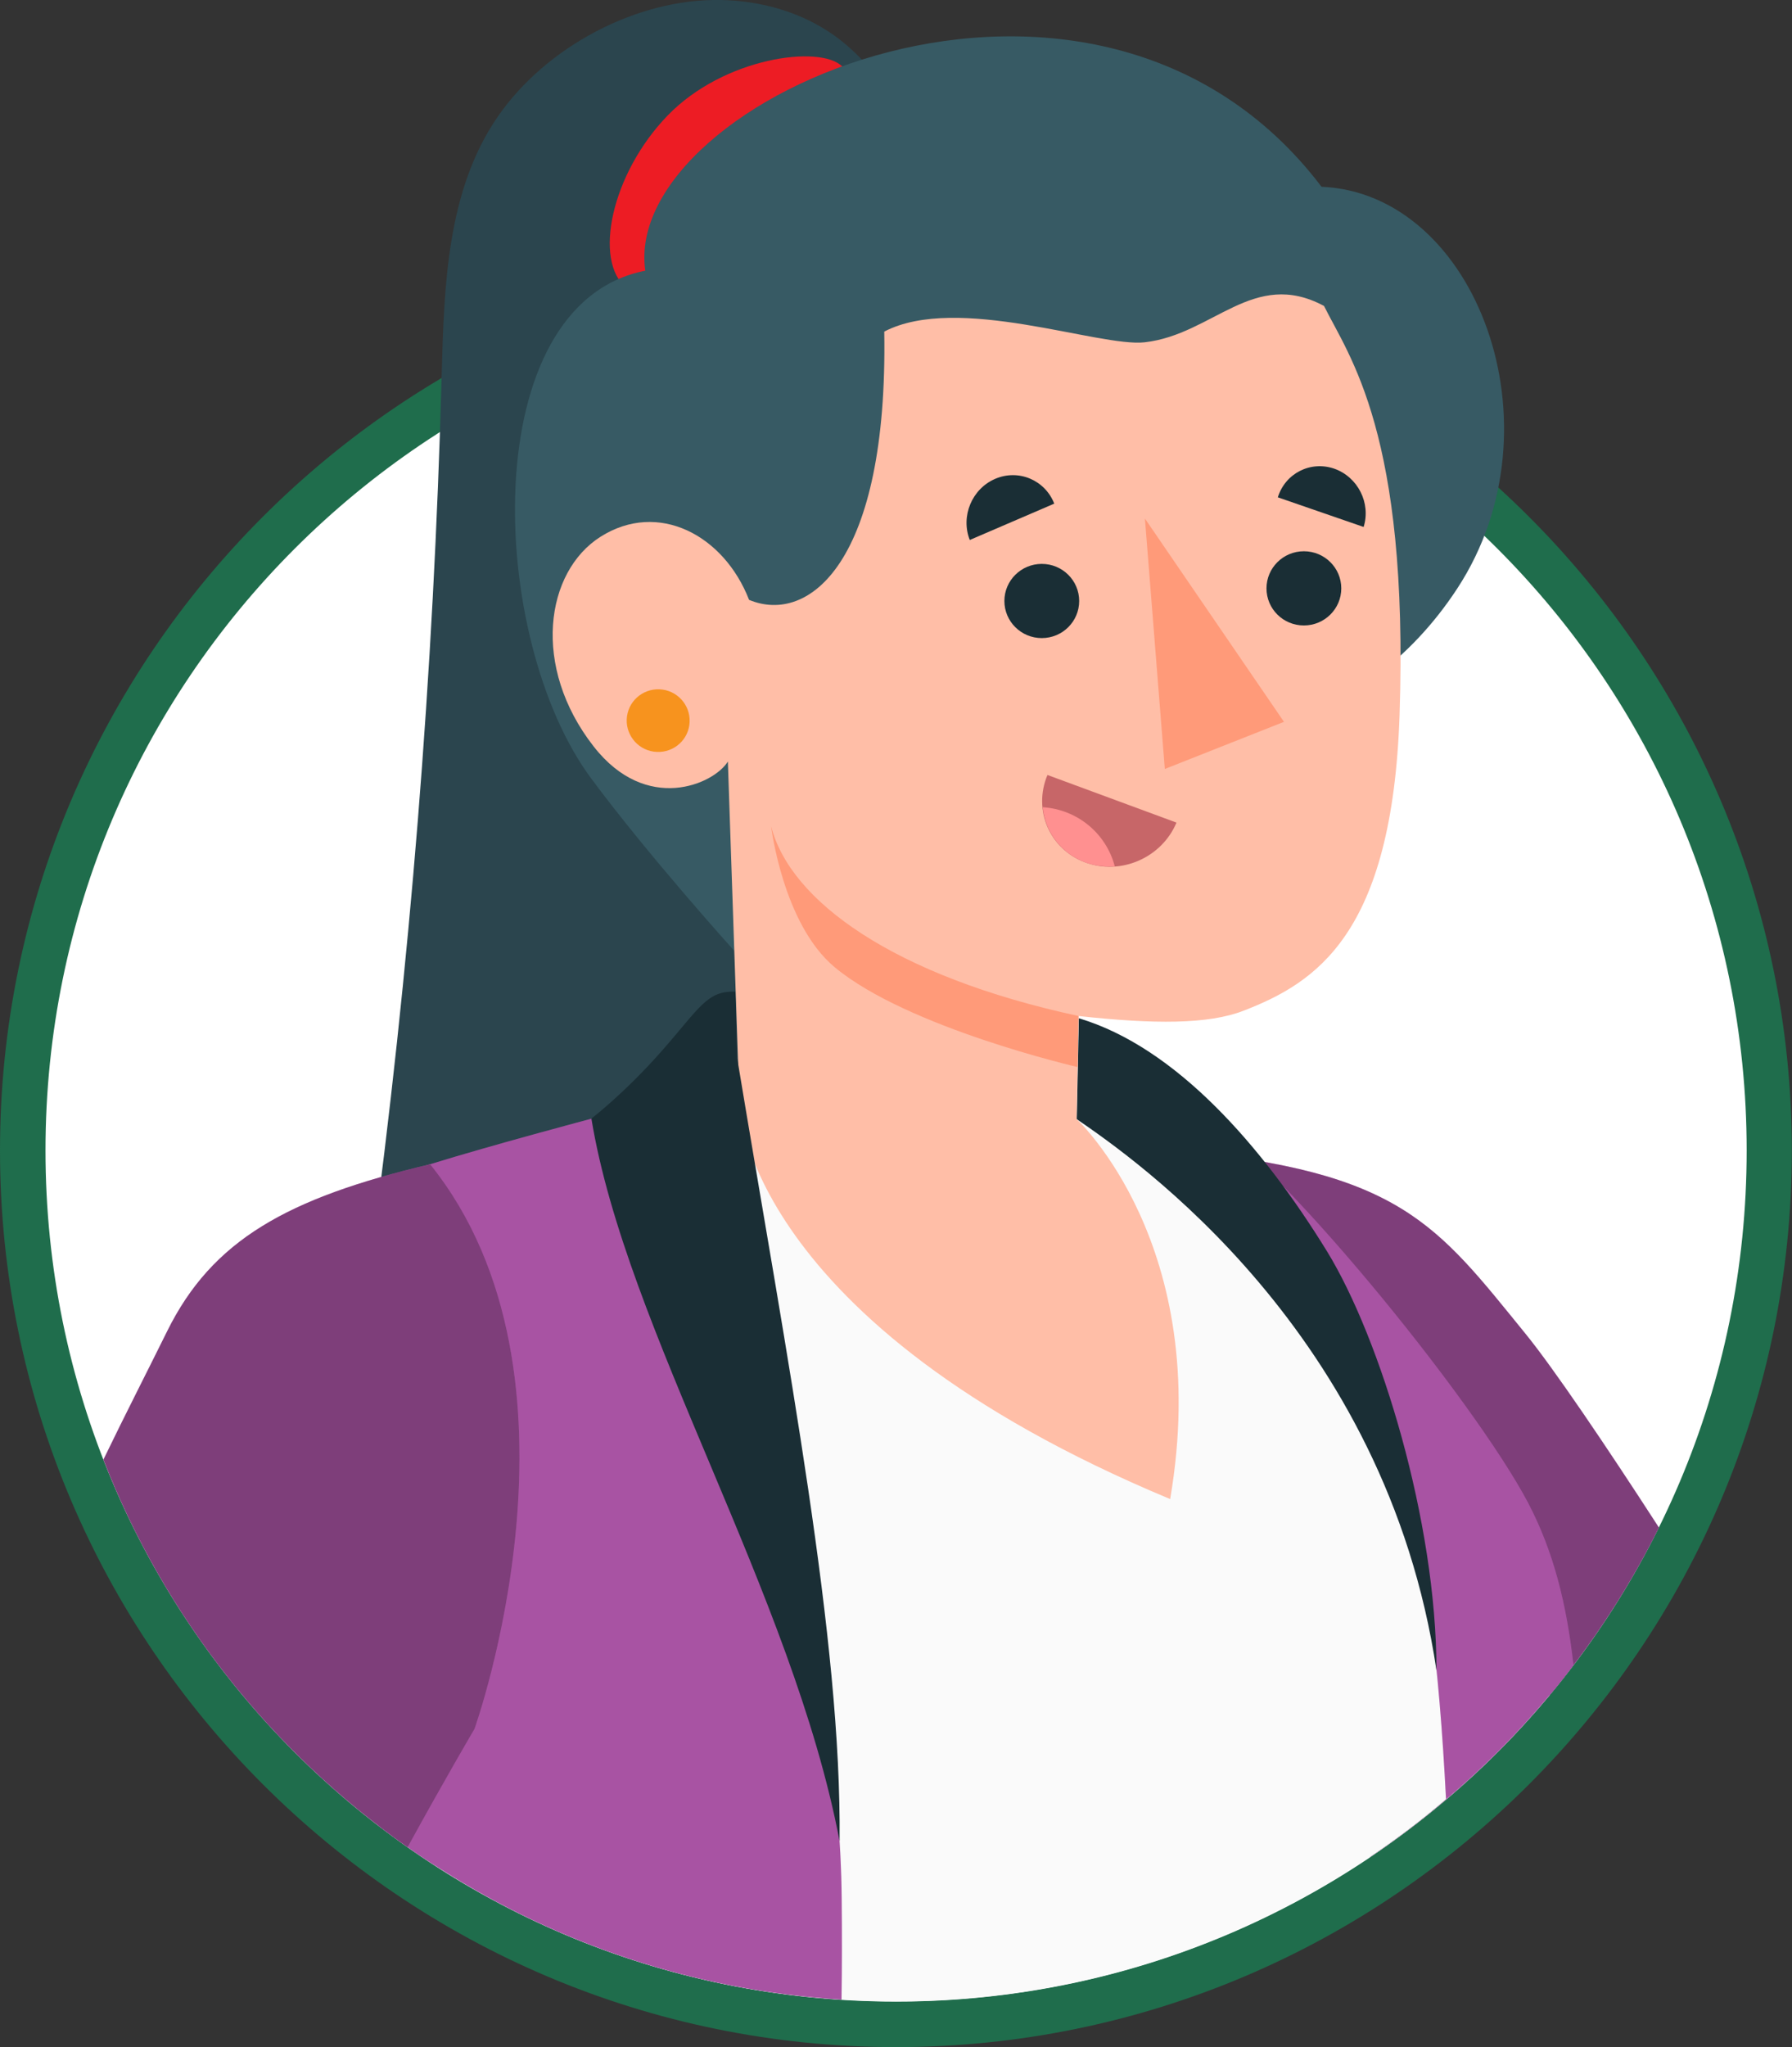 <?xml version="1.0" encoding="UTF-8"?><svg id="Camada_1" xmlns="http://www.w3.org/2000/svg" viewBox="0 0 110.69 126.37"><rect x="0" y="0" width="110.69" height="126.37" fill="#333333" stroke="none"/><defs><style>.cls-1{fill:#f7931e;}.cls-2{fill:#fff;}.cls-3{fill:#ed1c24;}.cls-4{fill:#ffbea7;}.cls-5{fill:#ff9a79;}.cls-6{fill:#fafafa;}.cls-7{fill:#ff9090;}.cls-8{fill:#d268cc;}.cls-9{fill:#c76668;}.cls-10{fill:#1f6d4c;}.cls-11{fill:#375a64;}.cls-12{fill:#1a2e35;}.cls-13{fill:#2b454e;}.cls-14{opacity:.2;}.cls-15{opacity:.4;}</style></defs><g id="Character"><g><circle class="cls-2" cx="55.35" cy="71.02" r="53.94" transform="translate(-10.66 9.78) rotate(-9.22)"/><path class="cls-10" d="M55.34,18.49C26.33,18.49,2.81,42.01,2.81,71.02s23.52,52.54,52.54,52.54,52.54-23.52,52.54-52.54S84.36,18.49,55.34,18.49m0-2.81c30.52,0,55.34,24.83,55.34,55.35s-24.83,55.34-55.34,55.34S0,101.54,0,71.02,24.83,15.68,55.34,15.68h0Z"/></g><g id="Character-2"><g id="Ponytail"><path class="cls-13" d="M24.28,80.39c7.97,2.11,20.11,2.19,25.99-4.62,5.56-6.44,5.87-13.66,6.11-21.75,.03-1.13,.11-2.01,.45-3.07,.83-2.59,1.09-5.55,1.42-8.25,.34-2.78,.55-5.57,.65-8.36,.19-5.54-.06-11.1-.65-16.62-.32-2.98-.75-5.98-1.81-8.78-1.06-2.8-2.82-5.42-5.34-7.04C49.17,.66,46.86,.05,44.56,0c-5.22-.11-10.83,2.89-13.8,7.18-3.16,4.56-3.33,10.48-3.48,16.03-.49,18.3-1.96,36.58-4.41,54.73-.09,.66-.15,1.42,.3,1.91,.28,.3,.7,.43,1.11,.54Z"/><path class="cls-3" d="M52.02,4.1c-1.36-1.35-7.31-.56-10.78,3.03-3.48,3.59-4.62,8.99-2.53,10.66,2.08,1.68,15.63-9.68,13.32-13.69Z"/></g><g><path class="cls-8" d="M72.67,71.02l3.19,33.54s4.49,5.16,8.74,10.09c7.6-5.08,13.78-12.11,17.87-20.35-3.34-5.16-6.53-9.86-8.23-11.95-5.51-6.77-7.73-10.06-21.56-11.32Z"/><path class="cls-15" d="M72.67,71.02l3.19,33.54s4.49,5.16,8.74,10.09c7.6-5.08,13.78-12.11,17.87-20.35-3.34-5.16-6.53-9.86-8.23-11.95-5.51-6.77-7.73-10.06-21.56-11.32Z"/></g><g><path class="cls-6" d="M23.19,97.2c1.14,4.89,2.61,11.39,4.05,18.19,7.23,4.61,15.68,7.49,24.75,8.05,1.11,.07,2.23,.11,3.36,.11,10.83,0,20.9-3.29,29.26-8.91,1.64-1.1,3.22-2.29,4.72-3.58,2.32-1.94,4.44-4.09,6.38-6.41,.01-.17,.03-.32,.03-.49,.15-7.96-1.92-12.23-9.07-21.27-4.8-6.1-9.37-10.86-11.6-13.09-.13-.13-.24-.27-.37-.38-.08-.1-.17-.18-.25-.25-.07-.08-.14-.15-.21-.21-.11-.13-.24-.24-.35-.34-.07-.08-.14-.14-.21-.2-.01-.03-.04-.04-.06-.06h-.01s-21-3.31-21-3.31l-7.11,2.22-11.34,3.53c-3.17,1.08-15.13,8.39-10.96,26.39Z"/><g><g><path class="cls-8" d="M73.6,68.38s.04,.03,.06,.06c.07,.06,.14,.11,.21,.2,.11,.1,.24,.21,.35,.34,.07,.06,.14,.13,.21,.21,.08,.07,.17,.15,.25,.25,.13,.11,.24,.25,.37,.38,4.72,5.28,9.75,16.17,11.66,23.02,1.38,3.13,2.18,9.9,2.61,18.23,2.32-1.94,4.44-4.09,6.38-6.41,.52-.6,1.01-1.24,1.49-1.87-.42-3.74-1.22-7.01-2.81-10.03-3.31-6.29-15.8-21.7-20.77-24.38Z"/><g class="cls-14"><path d="M73.6,68.38s.04,.03,.06,.06c.07,.06,.14,.11,.21,.2,.11,.1,.24,.21,.35,.34,.07,.06,.14,.13,.21,.21,.08,.07,.17,.15,.25,.25,.13,.11,.24,.25,.37,.38,4.72,5.28,9.75,16.17,11.66,23.02,1.38,3.13,2.18,9.9,2.61,18.23,2.32-1.94,4.44-4.09,6.38-6.41,.52-.6,1.01-1.24,1.49-1.87-.42-3.74-1.22-7.01-2.81-10.03-3.31-6.29-15.8-21.7-20.77-24.38Z"/></g></g><path class="cls-12" d="M66.5,69.08c3.49,2.4,19.12,13.13,22.23,34.04,0-9.22-3.47-20.51-6.76-25.87-4.01-6.52-9.35-12.61-15.33-14.39l-.13,6.21Z"/></g><g><path class="cls-8" d="M23.4,112.71c.59,.46,1.18,.9,1.78,1.32,.67,.48,1.36,.93,2.05,1.36,7.23,4.61,15.68,7.49,24.75,8.05,.03-2.05,.03-4.13,.01-6.22-.1-14.2-6.29-43.81-6.46-47.74-.04-.91-.06-1.63-.06-2.19-.04-1.84,.06-1.99,.06-1.99l-9,3.76s-6.11,1.62-9.96,2.81c-4.65,1.46-4.21,7.02-4.96,13.22-.9,7.64,.46,17.99,1.78,27.63Z"/><g class="cls-14"><path d="M23.4,112.71c.59,.46,1.18,.9,1.78,1.32,.67,.48,1.36,.93,2.05,1.36,7.23,4.61,15.68,7.49,24.75,8.05,.03-2.05,.03-4.13,.01-6.22-.1-14.2-6.29-43.81-6.46-47.74-.04-.91-.06-1.63-.06-2.19-.04-1.84,.06-1.99,.06-1.99l-9,3.76s-6.11,1.62-9.96,2.81c-4.65,1.46-4.21,7.02-4.96,13.22-.9,7.64,.46,17.99,1.78,27.63Z"/></g></g></g><g><path class="cls-11" d="M81.64,11.53c9.53,.41,14.94,14.76,8.38,24.79-11.62,17.77-39.51,7.27-39.51,7.27l-5.16,15.1s-5.26-5.82-8.83-10.63c-6.44-8.67-7.13-29.3,3.34-31.35-1.55-10.63,27.74-23.65,41.77-5.18Z"/><g><path class="cls-4" d="M81.78,18.88c1.55,3.13,5.25,7.87,4.67,25.24-.45,13.57-5.17,16.54-9.63,18.27-2.18,.85-5.53,.84-10.2,.33l-.12,6.36s8.46,7.79,5.78,23.46c-26.29-10.96-26.6-24.32-26.6-24.32l-.72-21.21c-.85,1.39-5.02,3.26-8.29-.93-3.85-4.92-2.99-10.79,.43-12.95,3.55-2.24,7.61-.11,9.17,3.9,3.69,1.54,8.59-2.29,8.35-16.56,4.51-2.36,13.28,.98,16.09,.66,4.22-.48,6.71-4.57,11.06-2.25Z"/><path class="cls-1" d="M38.73,44.21c-.15,1.06,.59,2.04,1.65,2.19,1.07,.15,2.05-.58,2.2-1.64s-.59-2.04-1.65-2.19-2.05,.58-2.2,1.64Z"/><path class="cls-5" d="M66.62,62.72c-11.42-2.46-17.82-7.1-18.99-11.72,0,0,.72,6.04,3.93,8.71,4.5,3.74,15,6.16,15,6.16l.06-3.15Z"/></g><g><path class="cls-9" d="M72.67,50.78l-7.97-2.94c-.91,2.17,.14,4.59,2.34,5.4,2.2,.81,4.72-.29,5.63-2.46Z"/><path class="cls-7" d="M68.86,53.48c-.6,.04-1.22-.02-1.82-.24-1.53-.57-2.49-1.92-2.63-3.41,2.16,.14,3.93,1.64,4.45,3.66Z"/><ellipse class="cls-12" cx="64.35" cy="37.1" rx="2.31" ry="2.29"/><path class="cls-12" d="M78.23,36.32c0,1.27,1.03,2.29,2.31,2.29s2.31-1.03,2.31-2.29-1.03-2.29-2.31-2.29-2.31,1.03-2.31,2.29Z"/><polygon class="cls-5" points="70.72 32.01 71.95 47.47 79.31 44.56 70.72 32.01"/><path class="cls-12" d="M84.23,32.53l-5.3-1.83c.46-1.48,2.01-2.27,3.48-1.77,1.46,.51,2.28,2.12,1.82,3.6Z"/><path class="cls-12" d="M59.91,33.33l5.21-2.24c-.57-1.46-2.21-2.15-3.65-1.53-1.44,.62-2.14,2.31-1.57,3.77Z"/></g></g><path class="cls-12" d="M45.43,61.22c-1.75-.08-2.21,.99-4.53,3.63-2.32,2.64-4.37,4.2-4.37,4.2,2.14,13.03,12.41,29.29,15.33,44.6,.13-12.39-3.19-29.43-6.33-48.36l-.11-4.07Z"/><g><path class="cls-8" d="M6.39,90.11c3.78,9.71,10.38,18.02,18.79,23.92,2.32-4.23,4.13-7.3,4.13-7.3,0,0,7.8-21.77-2.74-34.86-8.84,2.09-13.46,4.69-16.24,10.3-1.22,2.47-2.57,5.1-3.95,7.95Z"/><path class="cls-15" d="M6.39,90.11c3.78,9.71,10.38,18.02,18.79,23.92,2.32-4.23,4.13-7.3,4.13-7.3,0,0,7.8-21.77-2.74-34.86-8.84,2.09-13.46,4.69-16.24,10.3-1.22,2.47-2.57,5.1-3.95,7.95Z"/></g></g></g></svg>